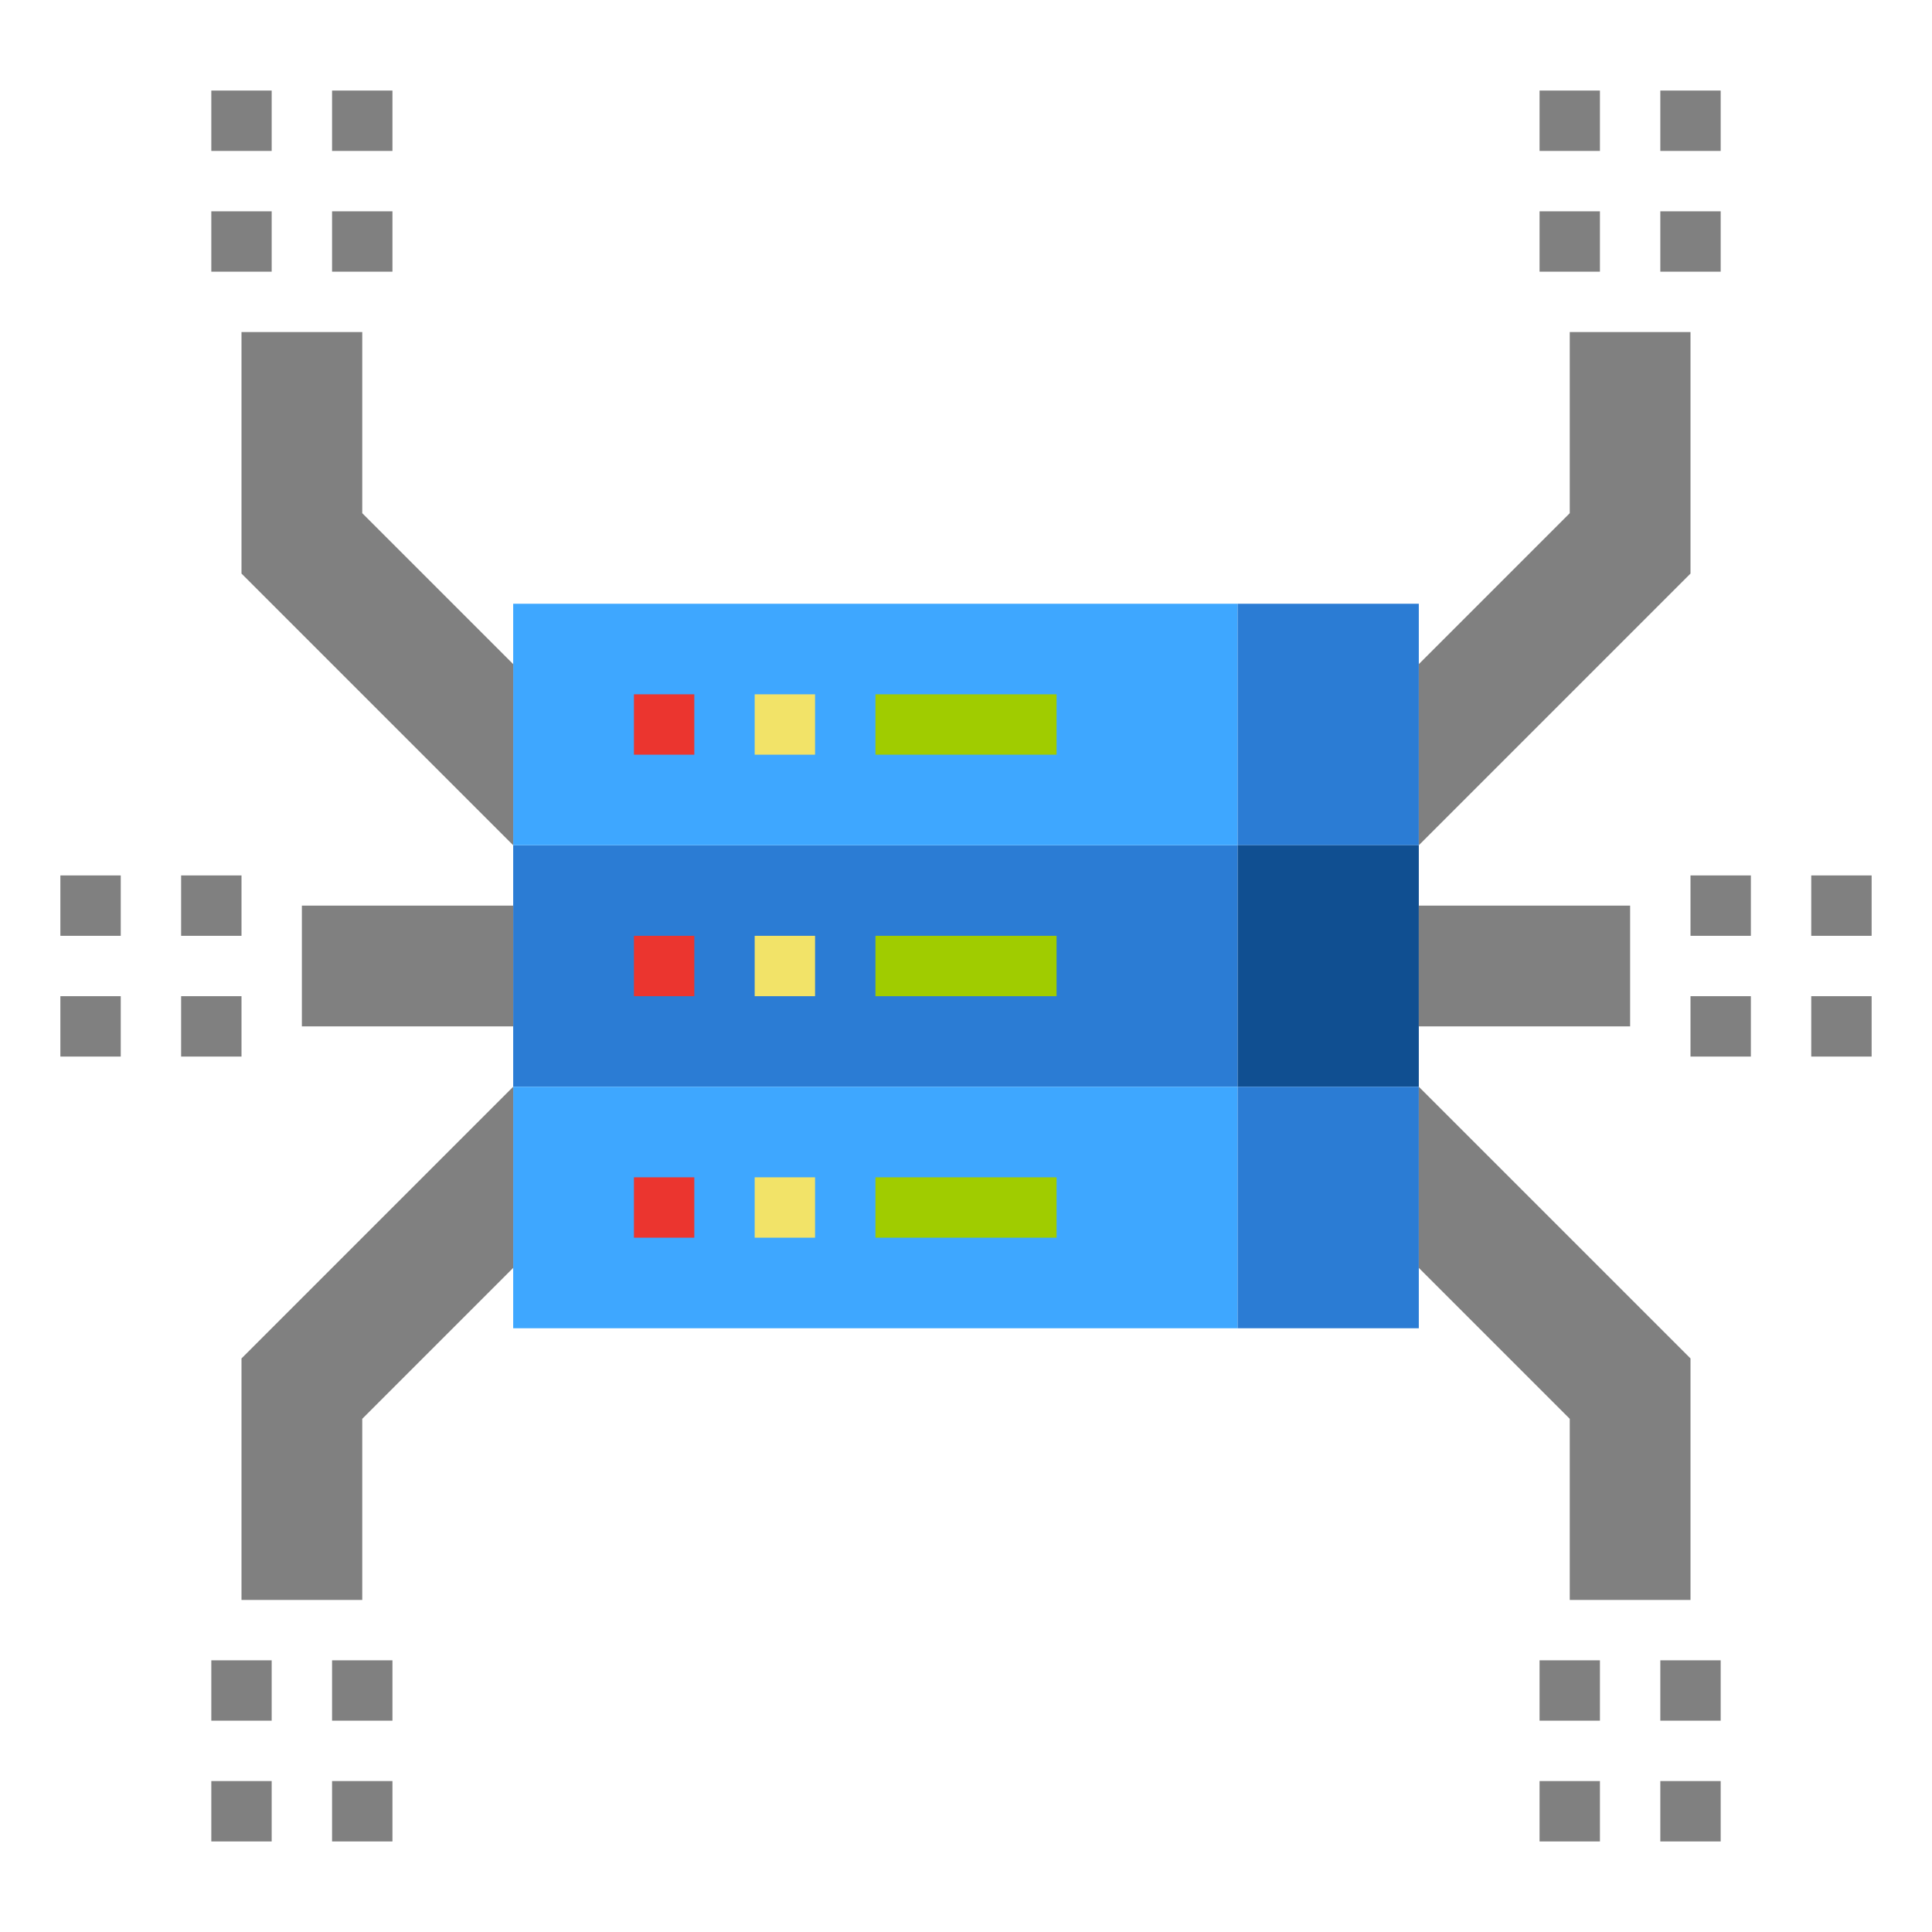 <svg id="Flat" height="512" viewBox="0 0 512 512" width="512" xmlns="http://www.w3.org/2000/svg"><path d="m136 224h192v64h-192z" fill="#2b7cd4"/><path d="m136 288h192v64h-192z" fill="#3ea7ff"/><path d="m168 312h16v16h-16z" fill="#eb352f"/><path d="m200 312h16v16h-16z" fill="#f2e368"/><path d="m232 312h48v16h-48z" fill="#a0cc00"/><path d="m168 248h16v16h-16z" fill="#eb352f"/><path d="m200 248h16v16h-16z" fill="#f2e368"/><path d="m232 248h48v16h-48z" fill="#a0cc00"/><path d="m136 160h192v64h-192z" fill="#3ea7ff"/><path d="m168 184h16v16h-16z" fill="#eb352f"/><path d="m200 184h16v16h-16z" fill="#f2e368"/><path d="m232 184h48v16h-48z" fill="#a0cc00"/><path d="m328 160h48v64h-48z" fill="#2b7cd4"/><path d="m328 224h48v64h-48z" fill="#104f91"/><path d="m328 288h48v64h-48z" fill="#2b7cd4"/><g fill="#808080"><path d="m48 264h16v16h-16z"/><path d="m16 264h16v16h-16z"/><path d="m80 240h56v32h-56z"/><path d="m48 232h16v16h-16z"/><path d="m16 232h16v16h-16z"/><path d="m88 440h16v16h-16z"/><path d="m88 472h16v16h-16z"/><path d="m56 472h16v16h-16z"/><path d="m56 440h16v16h-16z"/><path d="m136 288-72 72v64h32v-48l40-40z"/><path d="m88 56h16v16h-16z"/><path d="m88 24h16v16h-16z"/><path d="m56 24h16v16h-16z"/><path d="m56 56h16v16h-16z"/><path d="m136 224-72-72v-64h32v48l40 40z"/><path d="m448 232h16v16h-16z"/><path d="m480 232h16v16h-16z"/><path d="m376 240h56v32h-56z"/><path d="m448 264h16v16h-16z"/><path d="m480 264h16v16h-16z"/><path d="m408 56h16v16h-16z"/><path d="m408 24h16v16h-16z"/><path d="m440 24h16v16h-16z"/><path d="m440 56h16v16h-16z"/><path d="m376 224 72-72v-64h-32v48l-40 40z"/><path d="m408 440h16v16h-16z"/><path d="m408 472h16v16h-16z"/><path d="m440 472h16v16h-16z"/><path d="m440 440h16v16h-16z"/><path d="m376 288 72 72v64h-32v-48l-40-40z"/></g></svg>